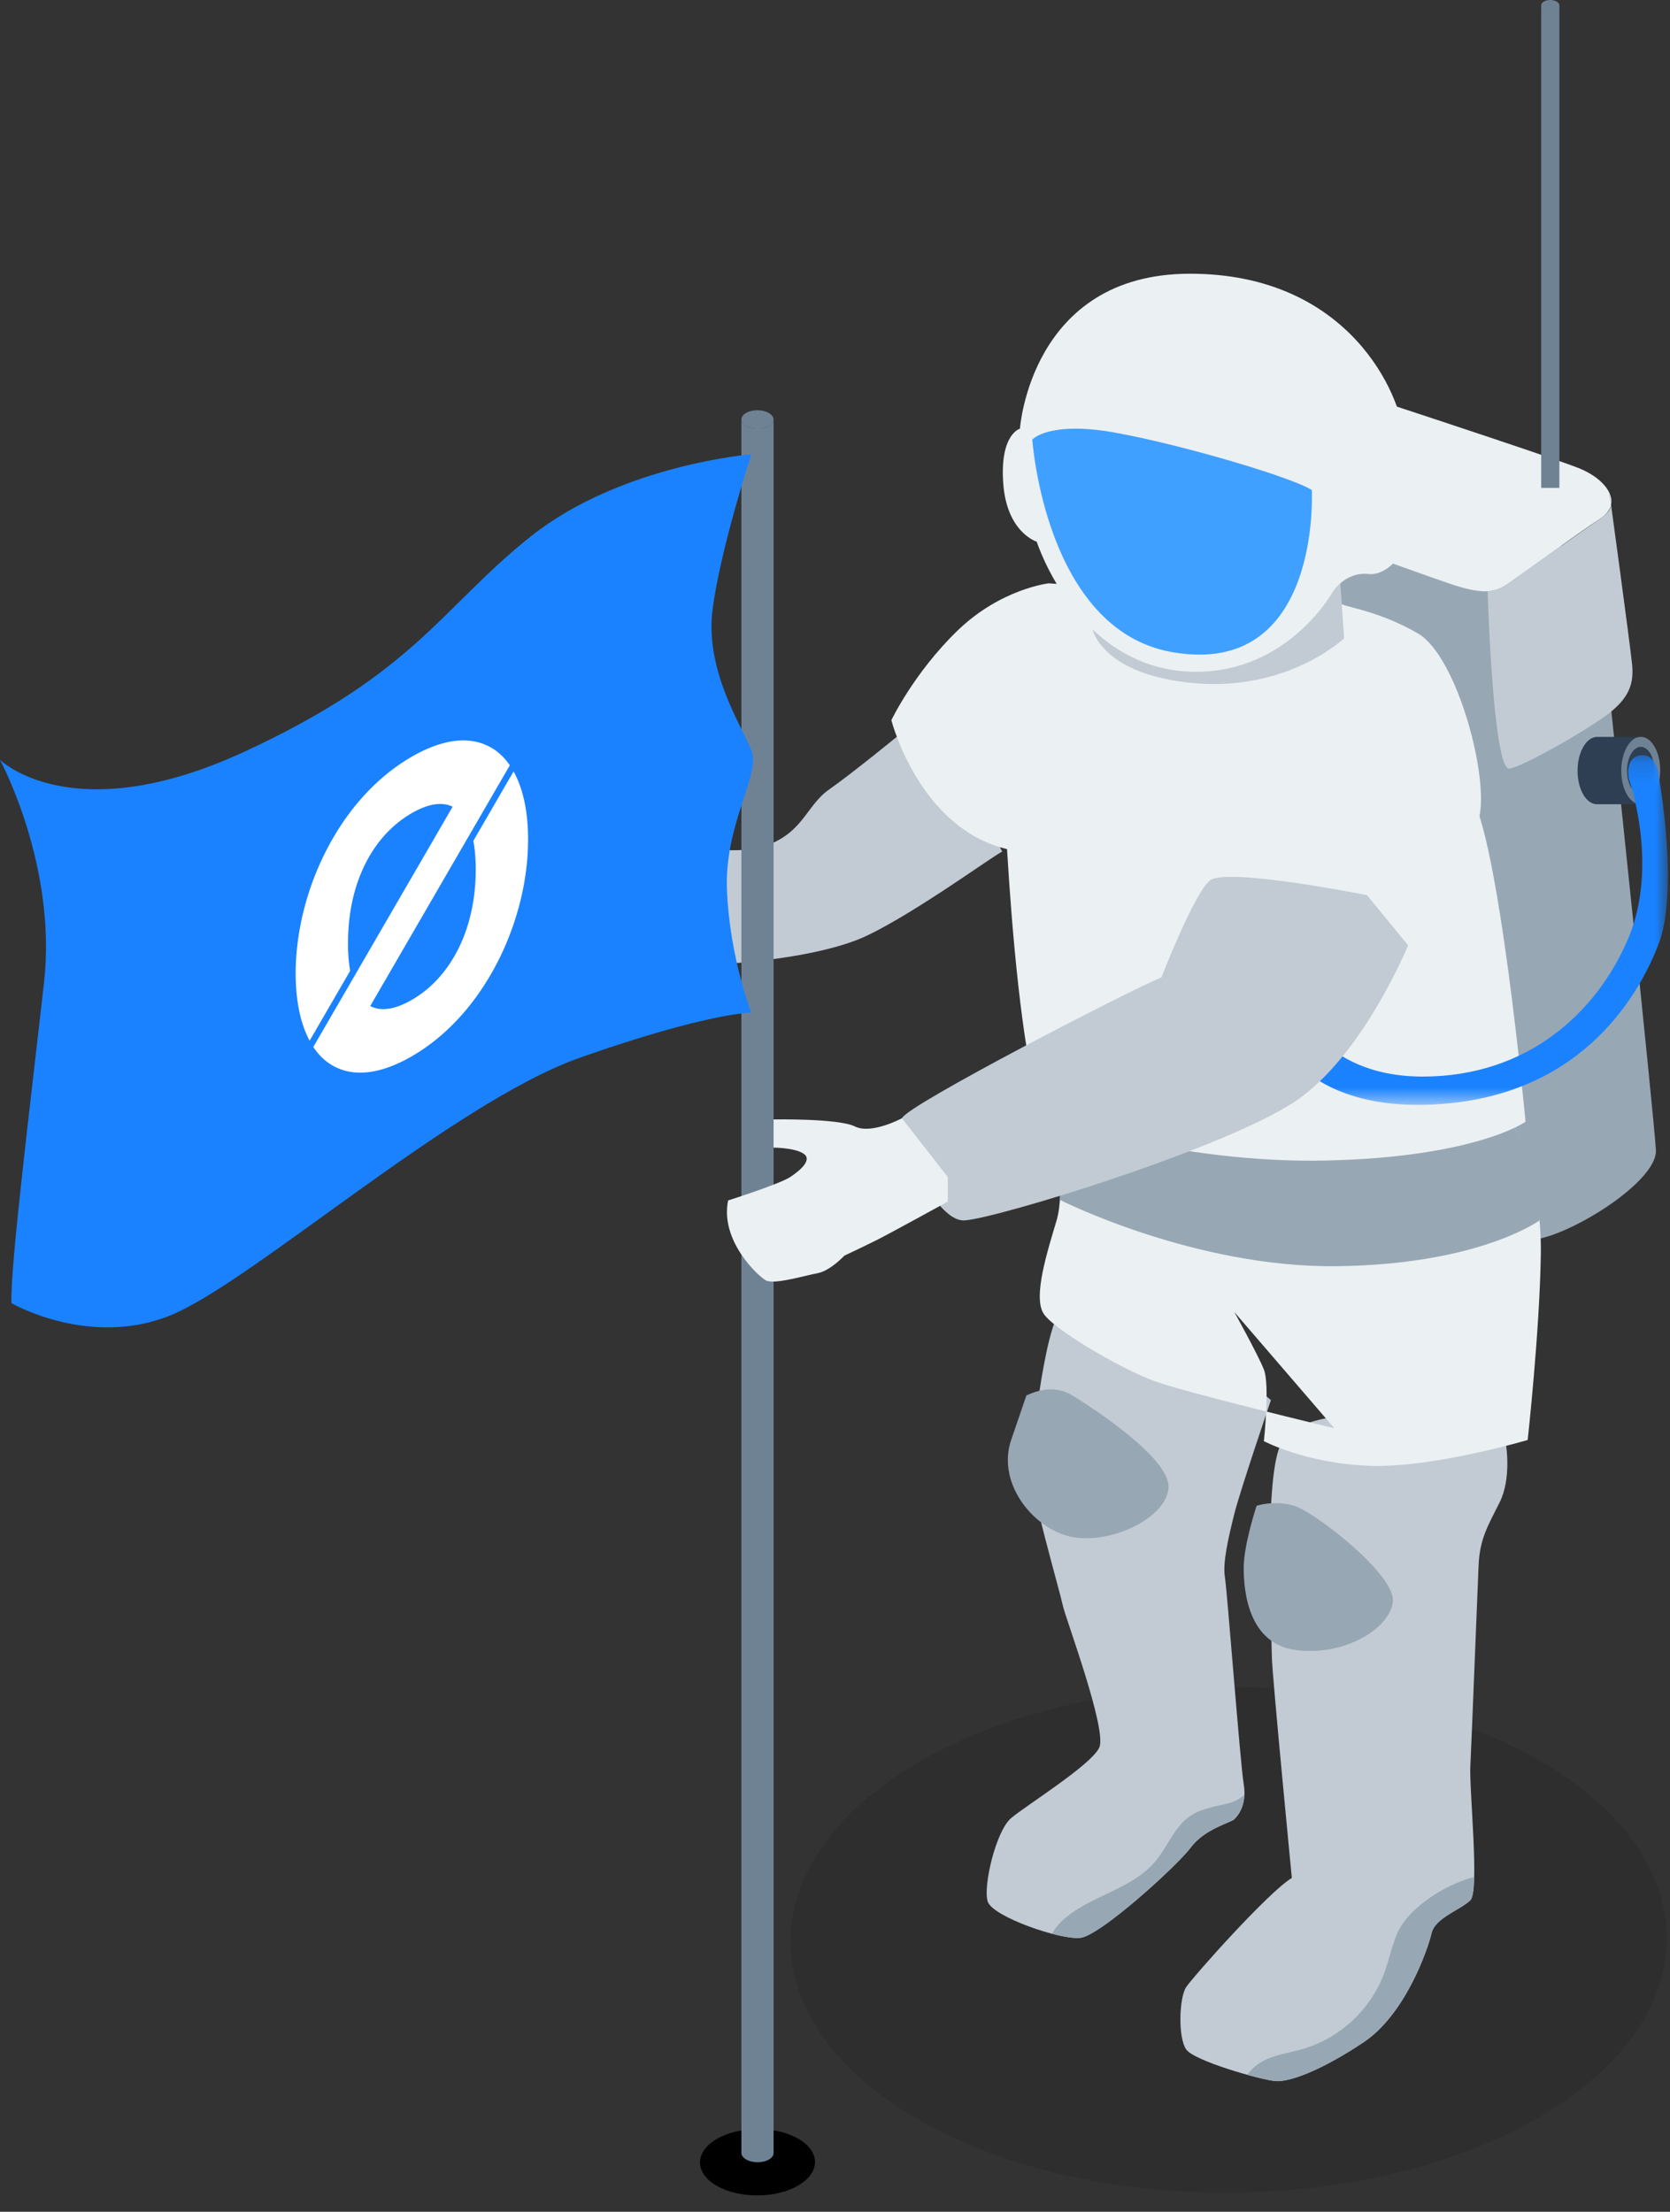 <svg xmlns="http://www.w3.org/2000/svg" xmlns:xlink="http://www.w3.org/1999/xlink" width="77" height="102" viewBox="0 0 77 102">
    <rect x="0" y="0" width="77" height="102" fill="#333333" stroke="none"/>
    <defs>
        <path id="a" d="M.298.182h18.775v16.13H.298z"/>
    </defs>
    <g fill="none" fill-rule="evenodd">
        <path fill="#000" d="M42.321 97.731c-7.864-4.54-7.824-11.925.09-16.494 7.913-4.569 20.704-4.592 28.568-.051 7.865 4.54 7.824 11.925-.09 16.494-7.913 4.569-20.703 4.592-28.568.051" opacity=".1"/>
        <path fill="#000" d="M33.046 100.8c-1.032-.595-1.027-1.564.011-2.164 1.039-.6 2.717-.602 3.749-.007 1.032.596 1.027 1.565-.012 2.165-1.038.599-2.716.602-3.748.006"/>
        <path fill="#C2CBD3" d="M56.64 62.941l-7.69-2.49c-.812.54-1.461 7.153-1.461 7.153-.054.82 1.408 5.896 1.516 6.438.108.541 2.057 5.74 1.679 6.551-.38.811-3.358 2.654-4.062 3.25-.704.595-1.3 3.14-1.083 3.844.217.704 3.358 1.787 4.278 1.68.92-.11 4.44-3.304 5.09-4.17.65-.867 1.841-1.138 2.004-1.3.162-.163.595-.65.433-1.625-.162-.974-.758-8.88-.867-9.544-.108-.664.163-1.827.434-2.91.27-1.083 1.689-5.252 1.689-5.252l-1.96-1.625z"/>
        <path fill="#C2CBD3" d="M69.445 66.676s.245 1.518-.297 2.6c-.541 1.084-.92 1.68-.974 2.925-.055 1.245-.325 8.176-.38 9.26-.053 1.082.434 5.739 0 6.172-.433.433-1.624.813-1.786 1.516-.163.704-1.191 3.737-3.14 5.036-1.95 1.3-3.412 1.841-4.062 1.787-.65-.054-3.736-.92-4.115-1.462-.38-.541-.325-2.382 0-2.87.324-.487 3.79-4.386 4.873-5.036 0 0-.92-9.476-.92-10.18 0-.704-.38-8.016.378-9.748.759-1.731 4.495-1.352 4.711-1.46.217-.109 5.712 1.46 5.712 1.46"/>
        <path fill="#98A7B4" d="M74.297 32.807s1.972 18.763 2.053 20.225c.081 1.462-3.98 3.98-5.686 4.142-1.705.163-7.31-26.194-7.31-26.194L56.911 26.9l3.874-7.132 10.692 3.779 2.82 9.26z"/>
        <path fill="#EBF0F3" d="M56.91 60.504s1.084 1.95 1.365 2.654c.281.704 0 3.303 0 3.303s1.939 1.029 4.863 1.137c2.924.108 7.3-1.191 7.3-1.191s.551-4.982.606-8.556c.054-3.573-1.214-5.84-1.214-5.84l-9.045-.293H48.717c-.037.285.416 3.156 0 4.564-.416 1.407-1.12 3.573-.578 4.33.541.759 3.608 2.546 5.107 3.087 1.499.542 8.278 2.166 8.278 2.166"/>
        <path fill="#98A7B4" d="M70.983 56.28s-2.752 2.031-9.333 2.113c-6.58.08-12.78-3.057-12.78-3.057l-.153-3.618 21.113.292s1.215 2.128 1.153 4.27"/>
        <path fill="#EBF0F3" d="M46.238 32.78c-.157.163.33 14.783 1.846 18.736 0 0 6.228 2.166 13.105 2.003 6.876-.162 9.15-1.787 9.15-1.787s-1.245-13.429-2.599-15.161M60.958 17.618s10.56 3.452 11.859 3.98c1.3.528 2.03 1.625.975 2.315-1.056.69-3.615 2.559-4.265 3.006-.65.446-1.218.487-2.68 0-1.462-.488-10.356-3.737-10.356-3.737l4.467-5.564z"/>
        <path fill="#C2CBD3" d="M74.21 22.747s.963 7.055 1.044 7.908c.08.853-.127 1.462-.957 2.152-.83.69-3.917 2.478-4.688 2.64-.772.162-1.016-8.178-1.016-8.178s.398.028.934-.35c.537-.379 3.493-2.478 4.265-3.006.771-.528.347-.707.417-1.166M46.21 39.278c-.237.054-3.92 2.77-6.248 3.876-2.328 1.106-7.256 1.485-9.476 1.322-2.22-.162-5.36-1.322-5.36-1.322s1.082-3.822 1.786-4.363c.704-.542 6.336.866 8.23.27 1.896-.595 2.004-1.895 3.087-2.653 1.083-.758 3.195-2.49 3.195-2.49l2.49.65 2.296 4.71z"/>
        <path fill="#EBF0F3" d="M57.181 35.668l-2.166 4.206s2.264 2.42 4.766 3.14c3.573 1.03 6.227.38 6.227.38s1.624-3.737 2.166-5.578c.541-1.841-.975-7.527-2.78-8.593-1.805-1.066-3.521-1.257-3.53-1.376l-13.509-.946s-2.22.249-4.224 2.198c-2.003 1.948-3.032 4.114-3.032 4.114s1.408 5.524 6.01 6.065"/>
        <path fill="#C2CBD3" d="M61.8 26.901l.174 2.535s-2.559 2.437-6.864 2.072c-4.305-.366-4.737-2.484-4.737-2.484L61.8 26.9z"/>
        <path fill="#98A7B4" d="M57.94 69.44s.812-.272 1.732 0c.92.27 4.711 3.194 4.549 4.44-.163 1.245-2.22 2.49-4.44 2.22-2.22-.271-2.437-2.708-2.437-3.791 0-1.083.596-2.87.596-2.87M47.326 64.35c.163-.055 1.137-.596 2.112 0 .975.595 4.549 2.923 4.44 4.277-.108 1.354-2.545 2.545-4.332 2.274-1.787-.27-3.627-2.436-2.924-4.494l.704-2.058z"/>
        <path fill="#2E3F53" d="M75.657 33.982h-2.015c-.23 0-.462.152-.639.458-.352.609-.353 1.593-.004 2.198.174.3.402.451.63.452h2.028v-3.108z"/>
        <path fill="#6F8294" d="M75.014 36.638c.174.3.402.451.63.452.231 0 .462-.153.639-.459.351-.609.353-1.593.004-2.197-.174-.302-.402-.452-.63-.452-.231 0-.462.152-.639.458-.352.609-.353 1.593-.004 2.198M71.778.427C71.86.38 71.9.315 71.9.252c0-.065-.04-.129-.124-.178a.639.639 0 0 0-.593-.001c-.081.048-.122.112-.122.175 0 .065.041.13.124.178.164.098.43.099.593.001"/>
        <path fill="#6F8294" d="M71.9 22.5V.244c0 .062-.04.123-.122.17a.657.657 0 0 1-.593-.001c-.083-.048-.124-.11-.124-.173V22.5h.84zM35.452 19.652c.144-.083.215-.192.216-.3 0-.11-.073-.22-.22-.305-.29-.168-.76-.169-1.048-.002-.144.082-.216.191-.216.3 0 .11.073.221.22.305.29.168.76.169 1.048.002"/>
        <path fill="#6F8294" d="M34.184 99.284c0 .11.073.22.22.304.29.168.759.17 1.048.002.143-.082.215-.191.216-.3V19.352c0 .108-.073.217-.216.3-.289.167-.758.166-1.049-.002-.146-.084-.219-.195-.219-.305v79.939z"/>
        <path fill="#2E3F53" d="M75.202 36.312c.123.212.283.318.444.318.163 0 .326-.107.45-.323.248-.429.249-1.122.003-1.548-.123-.212-.283-.318-.444-.318-.163 0-.325.108-.45.323-.247.429-.249 1.122-.003 1.548"/>
        <g transform="translate(57.831 34.642)">
            <mask id="b" fill="#fff">
                <use xlink:href="#a"/>
            </mask>
            <path fill="#1A82FF" d="M17.764.196c.555-.107.809.433.863.785.054.352.975 5.47 0 7.96-.974 2.49-3.729 7.16-10.667 7.364C1.022 16.51.298 11.46.298 11.46l1.489-.054s1.13 3.6 5.983 3.6c4.854 0 8.041-2.979 9.476-6.376 1.435-3.397.027-7.35.027-7.35s-.21-.948.49-1.083" mask="url(#b)"/>
        </g>
        <path fill="#1A82FF" d="M34.642 20.949s-6.01.487-10.153 3.776c-4.142 3.29-5.32 6.295-13.24 9.95C3.33 38.33 0 35.041 0 35.041s2.64 4.873 2.03 10.275C1.422 50.717.448 58.596.529 60.098c0 0 3.574 2.072 7.31.569 3.736-1.503 13.036-9.828 18.925-11.9 5.889-2.07 7.879-2.07 7.879-2.07s-.988-2.5-1.123-5.616c-.136-3.116 1.58-5.35 1.123-6.487-.458-1.137-2.153-3.696-1.787-6.498.365-2.802 1.787-7.147 1.787-7.147"/>
        <path fill="#EBF0F3" d="M47.8 24.98s-1.38-.417-1.543-2.691c-.163-2.275.771-2.52.771-2.52s.488-7.146 7.839-7.146c7.35 0 9.746 5.604 9.868 7.554 0 0 1.056 1.137.894 2.802-.163 1.665-1.381 3.614-2.518 3.493-1.137-.122-1.706.893-1.706.893s-2.03 3.615-6.254 3.615c-5.442 0-7.35-6-7.35-6"/>
        <path fill="#40A0FF" d="M47.597 20.272s.758-.867 3.79-.325c3.033.541 8.177 2.057 9.098 2.653 0 0 .465 8.688-6.444 7.473-5.848-1.03-6.444-9.801-6.444-9.801"/>
        <path fill="#C2CBD3" d="M64.925 43.596s-1.95 4.779-4.928 7c-2.978 2.22-14.133 5.63-15.54 5.685-1.408.054-3.087-4.115-2.87-4.711.216-.596 10.504-5.902 11.966-6.498 0 0 1.482-3.84 2.23-4.465.749-.625 7.247.675 7.247.675l1.895 2.314z"/>
        <path fill="#EBF0F3" d="M43.698 55.415s-2.653 1.462-3.303 1.786c-.65.325-1.462.704-1.462.704s-.65.704-1.245.813c-.596.108-2.004.541-2.383.325-.379-.217-2.112-1.842-1.733-3.683 0 0 2.383-.758 2.87-1.083.488-.324 1.03-.812.596-1.082-.433-.271-1.37-.271-1.37-.271v-1.3s2.994-.054 3.752.325c.759.379 2.166-.379 2.166-.379l2.112 2.707v1.138z"/>
        <path fill="#98A7B4" d="M64.423 89.162c-.26.607-.384 1.263-.617 1.88a5.768 5.768 0 0 1-3.717 3.445c-.56.164-1.147.242-1.68.477-.352.156-.684.404-.894.72.575.158 1.072.27 1.291.288.65.054 2.112-.487 4.061-1.787 1.95-1.3 2.978-4.332 3.14-5.036.163-.704 1.354-1.083 1.788-1.516.113-.113.163-.517.177-1.07-1.434.363-3.077 1.495-3.549 2.6M57.372 82.781c-.19.146-.39.278-.606.341-.633.187-1.322.248-1.87.613-.75.497-1.058 1.433-1.638 2.12-1.074 1.27-2.94 1.552-4.195 2.644-.218.19-.417.423-.56.678.547.143 1.034.222 1.314.189.92-.108 4.44-3.303 5.09-4.17.65-.866 1.841-1.137 2.004-1.299.13-.131.432-.478.461-1.116"/>
        <path fill="#FFF" d="M23.68 35.576l-1.857 3.204c.074.38.112.821.112 1.322 0 2.697-1.104 4.944-2.953 6.012-.77.445-1.421.538-1.912.282l6.436-11.102a2.818 2.818 0 0 0-.59-.637 2.372 2.372 0 0 0-.29-.19v-.001l-.04-.02c-.03-.017-.058-.035-.089-.05l-.001.003c-.935-.46-2.137-.295-3.514.5-1.591.92-2.949 2.405-3.925 4.296-.919 1.778-1.424 3.803-1.424 5.7 0 1.262.224 2.32.643 3.099l1.868-3.222a7.37 7.37 0 0 1-.098-1.27c0-1.24.22-2.371.654-3.36.51-1.16 1.299-2.074 2.282-2.641.766-.443 1.403-.534 1.888-.298l-6.424 11.08c.177.265.38.49.61.67.047.035.094.067.142.1h.001c.055.037.112.072.169.104l.021.012.055.032.002-.004c.935.48 2.145.32 3.536-.482 1.593-.92 2.953-2.407 3.934-4.3.924-1.783 1.433-3.81 1.433-5.706 0-1.28-.233-2.352-.668-3.133"/>
    </g>
</svg>
